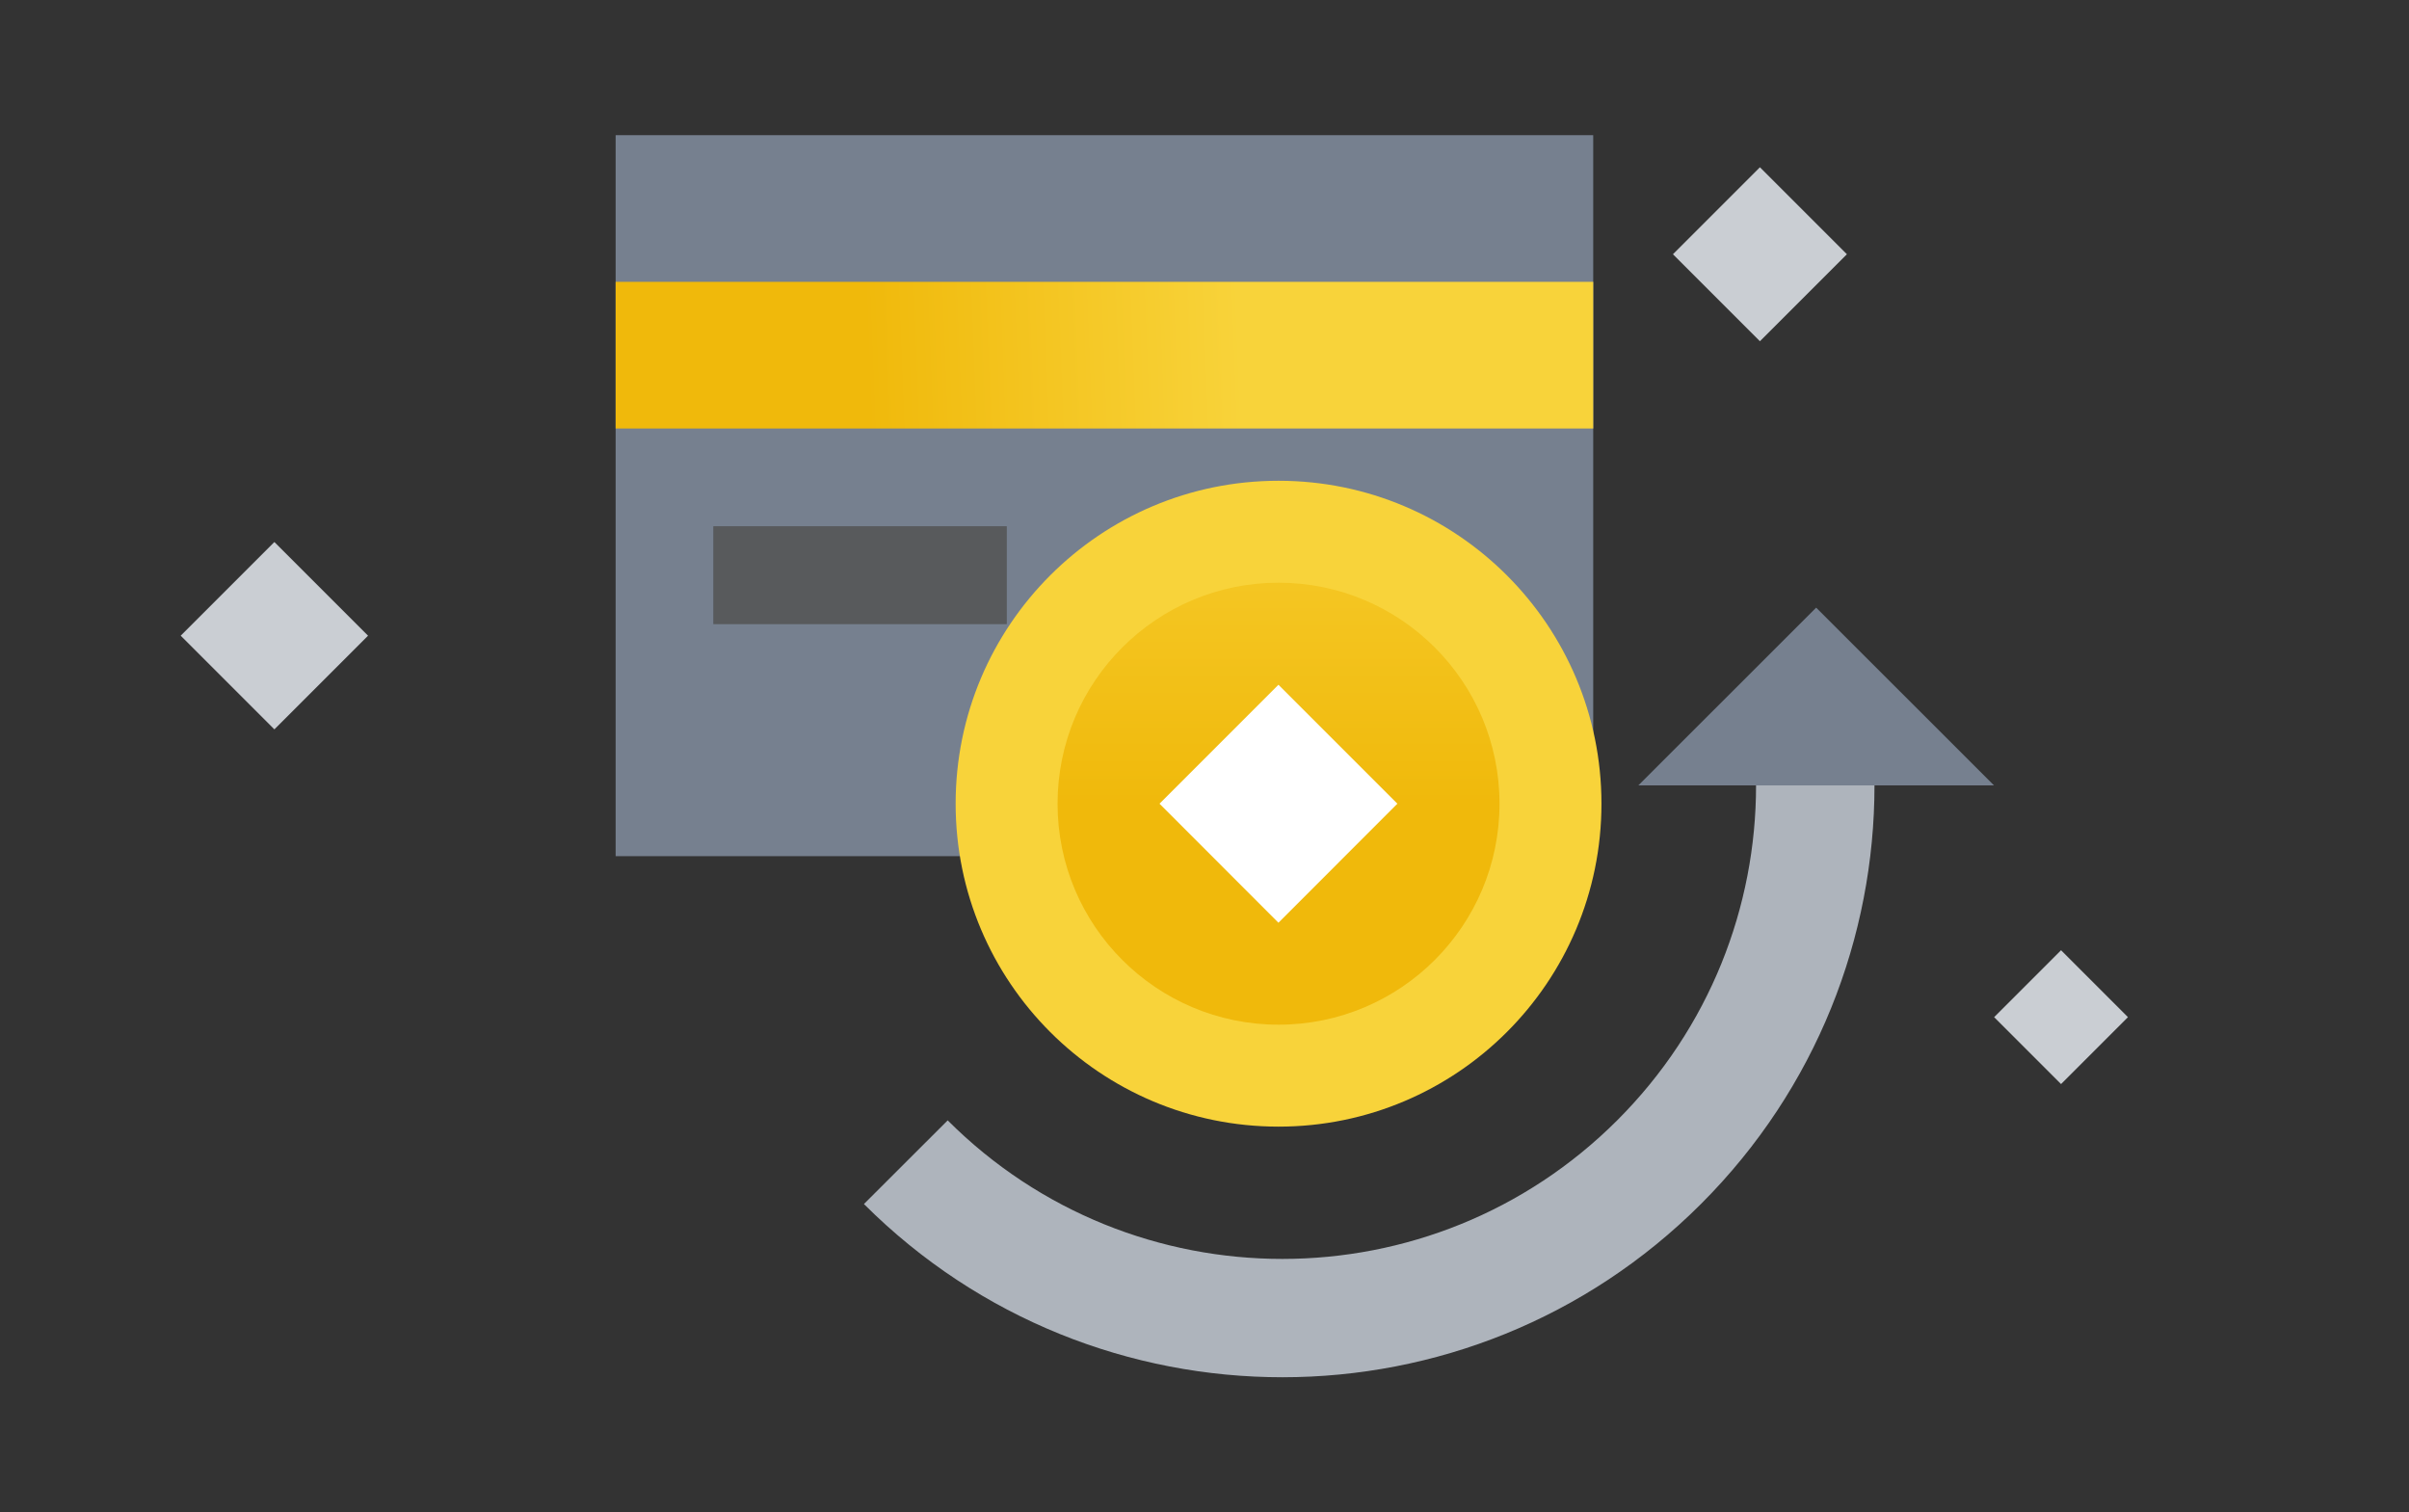 <svg width="360" height="226" viewBox="0 0 360 226" fill="none" xmlns="http://www.w3.org/2000/svg">
<rect x="0" y="0" width="360" height="226" fill="#333333" stroke="none"/>
<path fill-rule="evenodd" clip-rule="evenodd" d="M92 20.199H238.089V127.935H92V20.199ZM106.61 93.25H150.441V78.64H106.61V93.25Z" fill="#76808F"/>
<path d="M238.089 64.03H92V42.114H238.089V64.03Z" fill="url(#paint0_linear_760_16236)"/>
<path opacity="0.3" d="M150.441 93.25H106.61V78.64H150.441V93.25Z" fill="#AEB4BC"/>
<path d="M191.065 168.351C217.716 168.351 239.321 146.746 239.321 120.095C239.321 93.445 217.716 71.84 191.065 71.84C164.414 71.84 142.81 93.445 142.81 120.095C142.81 146.746 164.414 168.351 191.065 168.351Z" fill="#F8D33A"/>
<path d="M191.065 153.117C209.303 153.117 224.087 138.333 224.087 120.096C224.087 101.858 209.303 87.074 191.065 87.074C172.828 87.074 158.043 101.858 158.043 120.096C158.043 138.333 172.828 153.117 191.065 153.117Z" fill="url(#paint1_linear_760_16236)"/>
<path d="M173.277 120.095L191.05 137.883L208.823 120.095L191.05 102.323L173.277 120.095Z" fill="white"/>
<path d="M298 117.363H244.83L271.407 90.8L297.985 117.363H298Z" fill="#76808F"/>
<path d="M129.12 179.932C163.671 214.439 219.677 214.424 254.214 179.888C271.482 162.62 280.123 139.977 280.123 117.363H262.424C262.424 135.478 255.52 153.563 241.697 167.386C214.065 195.018 169.254 195.033 141.622 167.416L129.105 179.918L129.12 179.932Z" fill="#AEB4BC"/>
<rect width="19.799" height="19.799" transform="matrix(-0.707 -0.707 -0.707 0.707 55 94.991)" fill="#CACED3"/>
<rect width="14.142" height="14.142" transform="matrix(-0.707 -0.707 -0.707 0.707 318 151.991)" fill="#CACED3"/>
<rect width="18.385" height="18.385" transform="matrix(-0.707 -0.707 -0.707 0.707 276 37.991)" fill="#CACED3"/>
<defs>
<linearGradient id="paint0_linear_760_16236" x1="121" y1="55.491" x2="185.5" y2="52.991" gradientUnits="userSpaceOnUse">
<stop offset="0.131" stop-color="#F0B90B"/>
<stop offset="1" stop-color="#F8D33A"/>
</linearGradient>
<linearGradient id="paint1_linear_760_16236" x1="191.065" y1="120.095" x2="191.065" y2="54.052" gradientUnits="userSpaceOnUse">
<stop stop-color="#F0B90B"/>
<stop offset="1" stop-color="#F8D33A"/>
</linearGradient>
</defs>
</svg>
